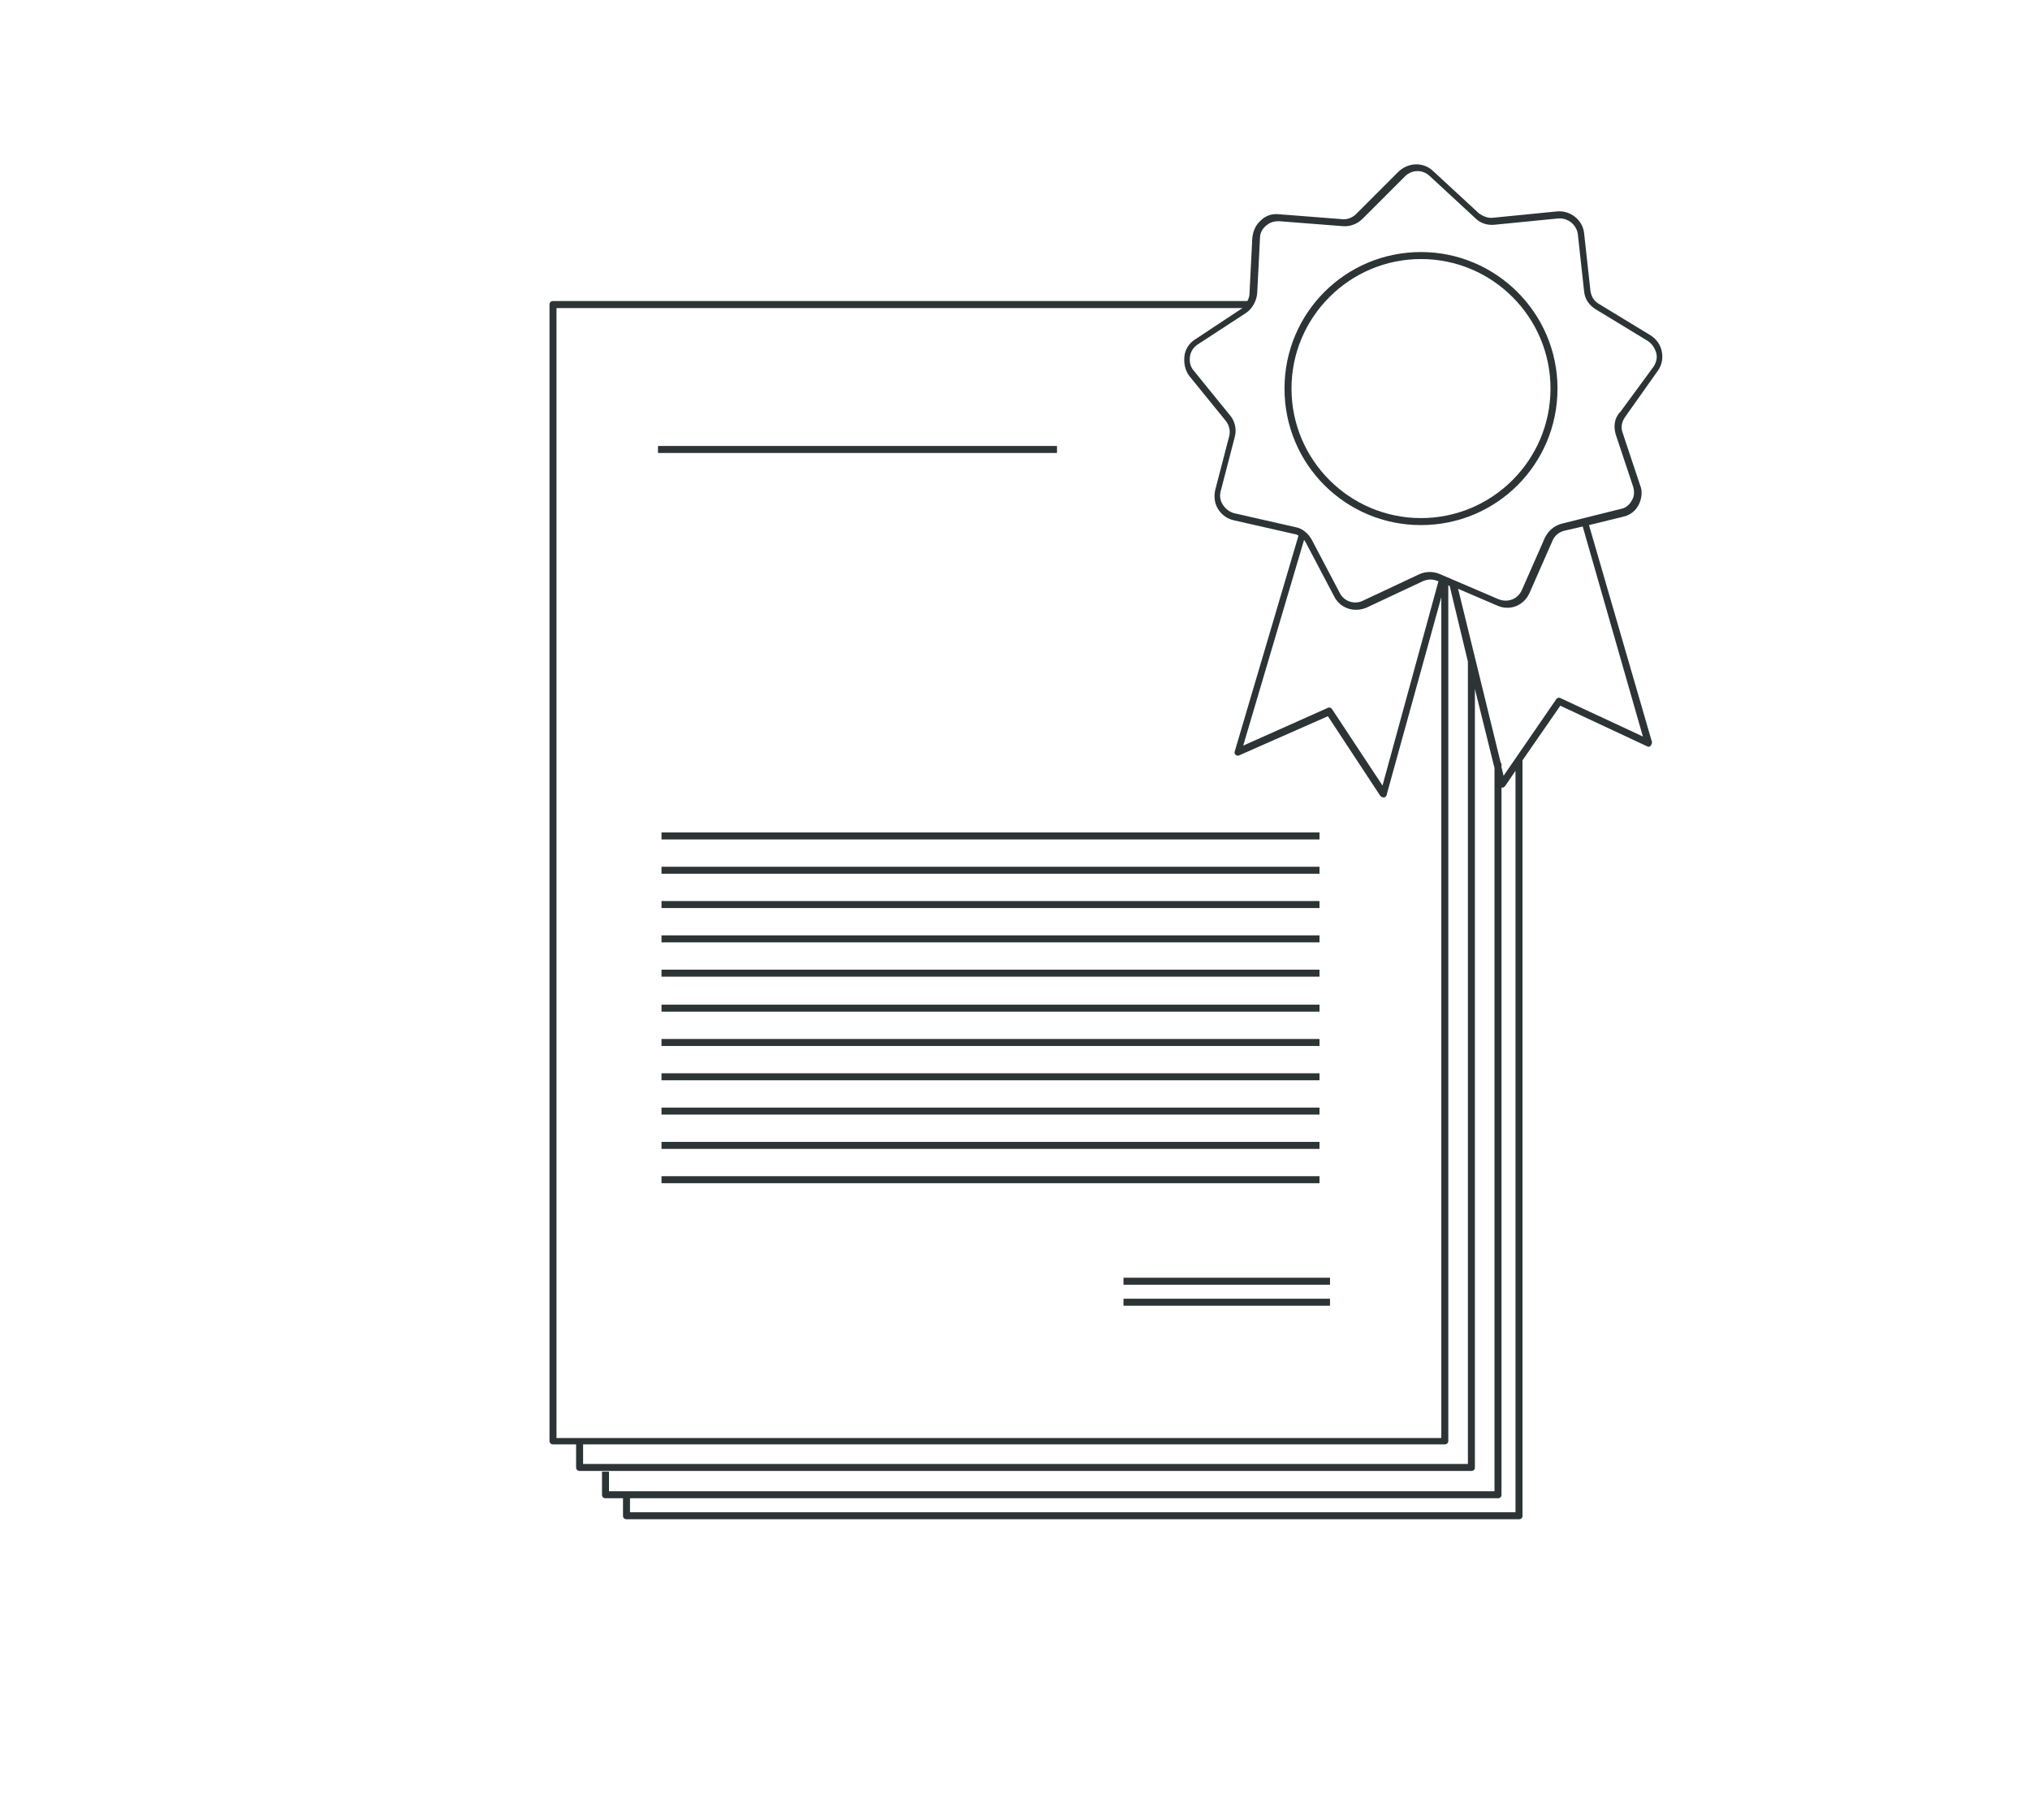 <?xml version="1.0" encoding="utf-8"?>
<!-- Generator: Adobe Illustrator 22.0.1, SVG Export Plug-In . SVG Version: 6.00 Build 0)  -->
<svg version="1.1" id="Слой_1" xmlns="http://www.w3.org/2000/svg" xmlns:xlink="http://www.w3.org/1999/xlink" x="0px" y="0px"
	 viewBox="0 0 290 260" style="enable-background:new 0 0 290 260;" xml:space="preserve">
<style type="text/css">
	.st0{fill:#2d3436;}
</style>
<g>
	<rect x="94.5" y="143.5" class="st0" width="94" height="1"/>
	<rect x="94.5" y="148.4" class="st0" width="94" height="1"/>
	<rect x="94.5" y="158.2" class="st0" width="94" height="1"/>
	<rect x="94.5" y="168" class="st0" width="94" height="1"/>
	<rect x="160.5" y="182.5" class="st0" width="29.5" height="1"/>
	<rect x="160.5" y="185.5" class="st0" width="29.5" height="1"/>
	<rect x="94.5" y="163.1" class="st0" width="94" height="1"/>
	<rect x="94.5" y="153.3" class="st0" width="94" height="1"/>
	<rect x="94.5" y="138.5" class="st0" width="94" height="1"/>
	<rect x="94.5" y="128.7" class="st0" width="94" height="1"/>
	<rect x="94.5" y="133.6" class="st0" width="94" height="1"/>
	<rect x="94.5" y="123.8" class="st0" width="94" height="1"/>
	<rect x="94.5" y="118.9" class="st0" width="94" height="1"/>
	<rect x="94" y="63.7" class="st0" width="57" height="1"/>
	<path class="st0" d="M203,36c-10.8,0-19.5,8.7-19.5,19.5S192.2,75,203,75s19.5-8.7,19.5-19.5S213.7,36,203,36z M203,74
		c-10.2,0-18.5-8.3-18.5-18.5S192.8,37,203,37s18.5,8.3,18.5,18.5S213.2,74,203,74z"/>
	<path class="st0" d="M236.8,53c0.6-0.8,0.8-1.8,0.6-2.8c-0.2-1-0.8-1.8-1.6-2.3l-7.4-4.5c-0.7-0.4-1.1-1.1-1.2-1.9l-0.9-8.2
		c-0.2-1.9-2-3.3-3.9-3.1l-9.1,0.9c-0.7,0.1-1.4-0.2-2-0.6l-6.6-6.1c-1.4-1.3-3.5-1.2-4.9,0.1l-6.1,6.1c-0.5,0.5-1.3,0.8-2,0.7
		l-9-0.7c-1-0.1-1.9,0.2-2.6,0.9c-0.7,0.6-1.1,1.5-1.2,2.5l-0.4,7.9c0,0.4-0.1,0.7-0.3,1.1H79c-0.3,0-0.5,0.2-0.5,0.5v162.3
		c0,0.3,0.2,0.5,0.5,0.5h3.3v3.3c0,0.3,0.2,0.5,0.5,0.5h127.4c0.3,0,0.5-0.2,0.5-0.5V98.4l2.8,11.3V213H87v-2.8h-1v3.3
		c0,0.3,0.2,0.5,0.5,0.5H89v2.5c0,0.3,0.2,0.5,0.5,0.5H217c0.3,0,0.5-0.2,0.5-0.5V108.6l5.4-7.8l12.4,5.8c0.2,0.1,0.4,0.1,0.5-0.1
		c0.1-0.1,0.2-0.3,0.2-0.5l-9-31l4.9-1.2c1-0.2,1.8-0.9,2.2-1.7s0.6-1.9,0.2-2.8l-2.5-7.5c-0.3-0.8-0.1-1.6,0.4-2.3L236.8,53z
		 M79.5,44h98l-6.8,4.5c-0.8,0.5-1.4,1.4-1.5,2.4s0.1,2,0.7,2.8l5.2,6.4c0.5,0.6,0.7,1.5,0.5,2.2l-2,7.7c-0.2,0.9-0.1,1.9,0.4,2.7
		c0.5,0.8,1.3,1.4,2.2,1.6l8.8,2c0.2,0,0.3,0.1,0.5,0.2l-9.1,30.8c-0.1,0.2,0,0.4,0.1,0.5c0.1,0.1,0.4,0.2,0.5,0.1l12.7-5.6
		l7.5,11.4c0.1,0.1,0.3,0.2,0.4,0.2c0,0,0.1,0,0.1,0c0.2,0,0.4-0.2,0.4-0.4l7.8-28.2v120.1H79.5V44z M186.6,77.6l4,7.6
		c0.6,1.2,1.8,1.9,3.1,1.9c0.5,0,1-0.1,1.5-0.3l8.1-3.8c0.7-0.3,1.4-0.3,2.1,0l0.1,0l-8,29.2l-7.2-10.9c-0.1-0.2-0.4-0.3-0.6-0.2
		l-12.1,5.4l8.7-29.4C186.4,77.3,186.5,77.4,186.6,77.6z M209.7,94.5v114.6H83.3v-2.8h123.1c0.3,0,0.5-0.2,0.5-0.5V83.6l0.2,0.1
		L209.7,94.5L209.7,94.5z M216.5,216H90v-2H214c0.3,0,0.5-0.2,0.5-0.5v-101c0,0,0.1,0,0.1,0c0.2,0,0.3-0.1,0.4-0.2l1.5-2.2V216z
		 M234.7,105.2l-11.8-5.5c-0.2-0.1-0.5,0-0.6,0.2l-7.5,10.9l-0.3-1.2V109h-0.1l-6.1-24.9l5.6,2.4c1.8,0.8,3.8,0,4.6-1.8l3.3-7.5
		c0.3-0.7,0.9-1.2,1.7-1.4l2.6-0.6L234.7,105.2z M230.8,62l2.5,7.5c0.2,0.7,0.2,1.4-0.2,2c-0.3,0.6-0.9,1.1-1.6,1.2l-8.4,2.1
		c-1.1,0.3-1.9,1-2.4,2l-3.3,7.5c-0.6,1.3-2,1.8-3.3,1.3l-8.4-3.6c-0.9-0.4-2-0.4-2.9,0l-8.1,3.8c-1.2,0.6-2.7,0.1-3.3-1.1l-4-7.6
		c-0.5-0.9-1.3-1.6-2.3-1.8l-8.8-2c-0.7-0.2-1.2-0.6-1.6-1.2c-0.4-0.6-0.5-1.3-0.3-2l2-7.7c0.3-1.1,0-2.3-0.7-3.1l-5.2-6.4
		c-0.5-0.6-0.6-1.3-0.5-2c0.1-0.7,0.5-1.3,1.1-1.7l6.9-4.5c0.9-0.6,1.5-1.7,1.6-2.8l0.4-7.9c0-0.7,0.3-1.3,0.9-1.8
		c0.5-0.4,1-0.6,1.7-0.6c0.1,0,0.1,0,0.2,0l9,0.7c1,0.1,2.1-0.3,2.8-1l6.1-6.1c1-1,2.5-1,3.5-0.1l6.6,6.1c0.7,0.7,1.7,1,2.7,0.9
		l9.1-0.9c1.4-0.1,2.6,0.9,2.8,2.2l0.9,8.2c0.1,1.1,0.7,2,1.7,2.6l7.4,4.5c0.6,0.4,1,1,1.2,1.7s0,1.4-0.4,2v0l-4.7,6.4
		C230.6,59.7,230.5,60.9,230.8,62z"/>
</g>
</svg>
